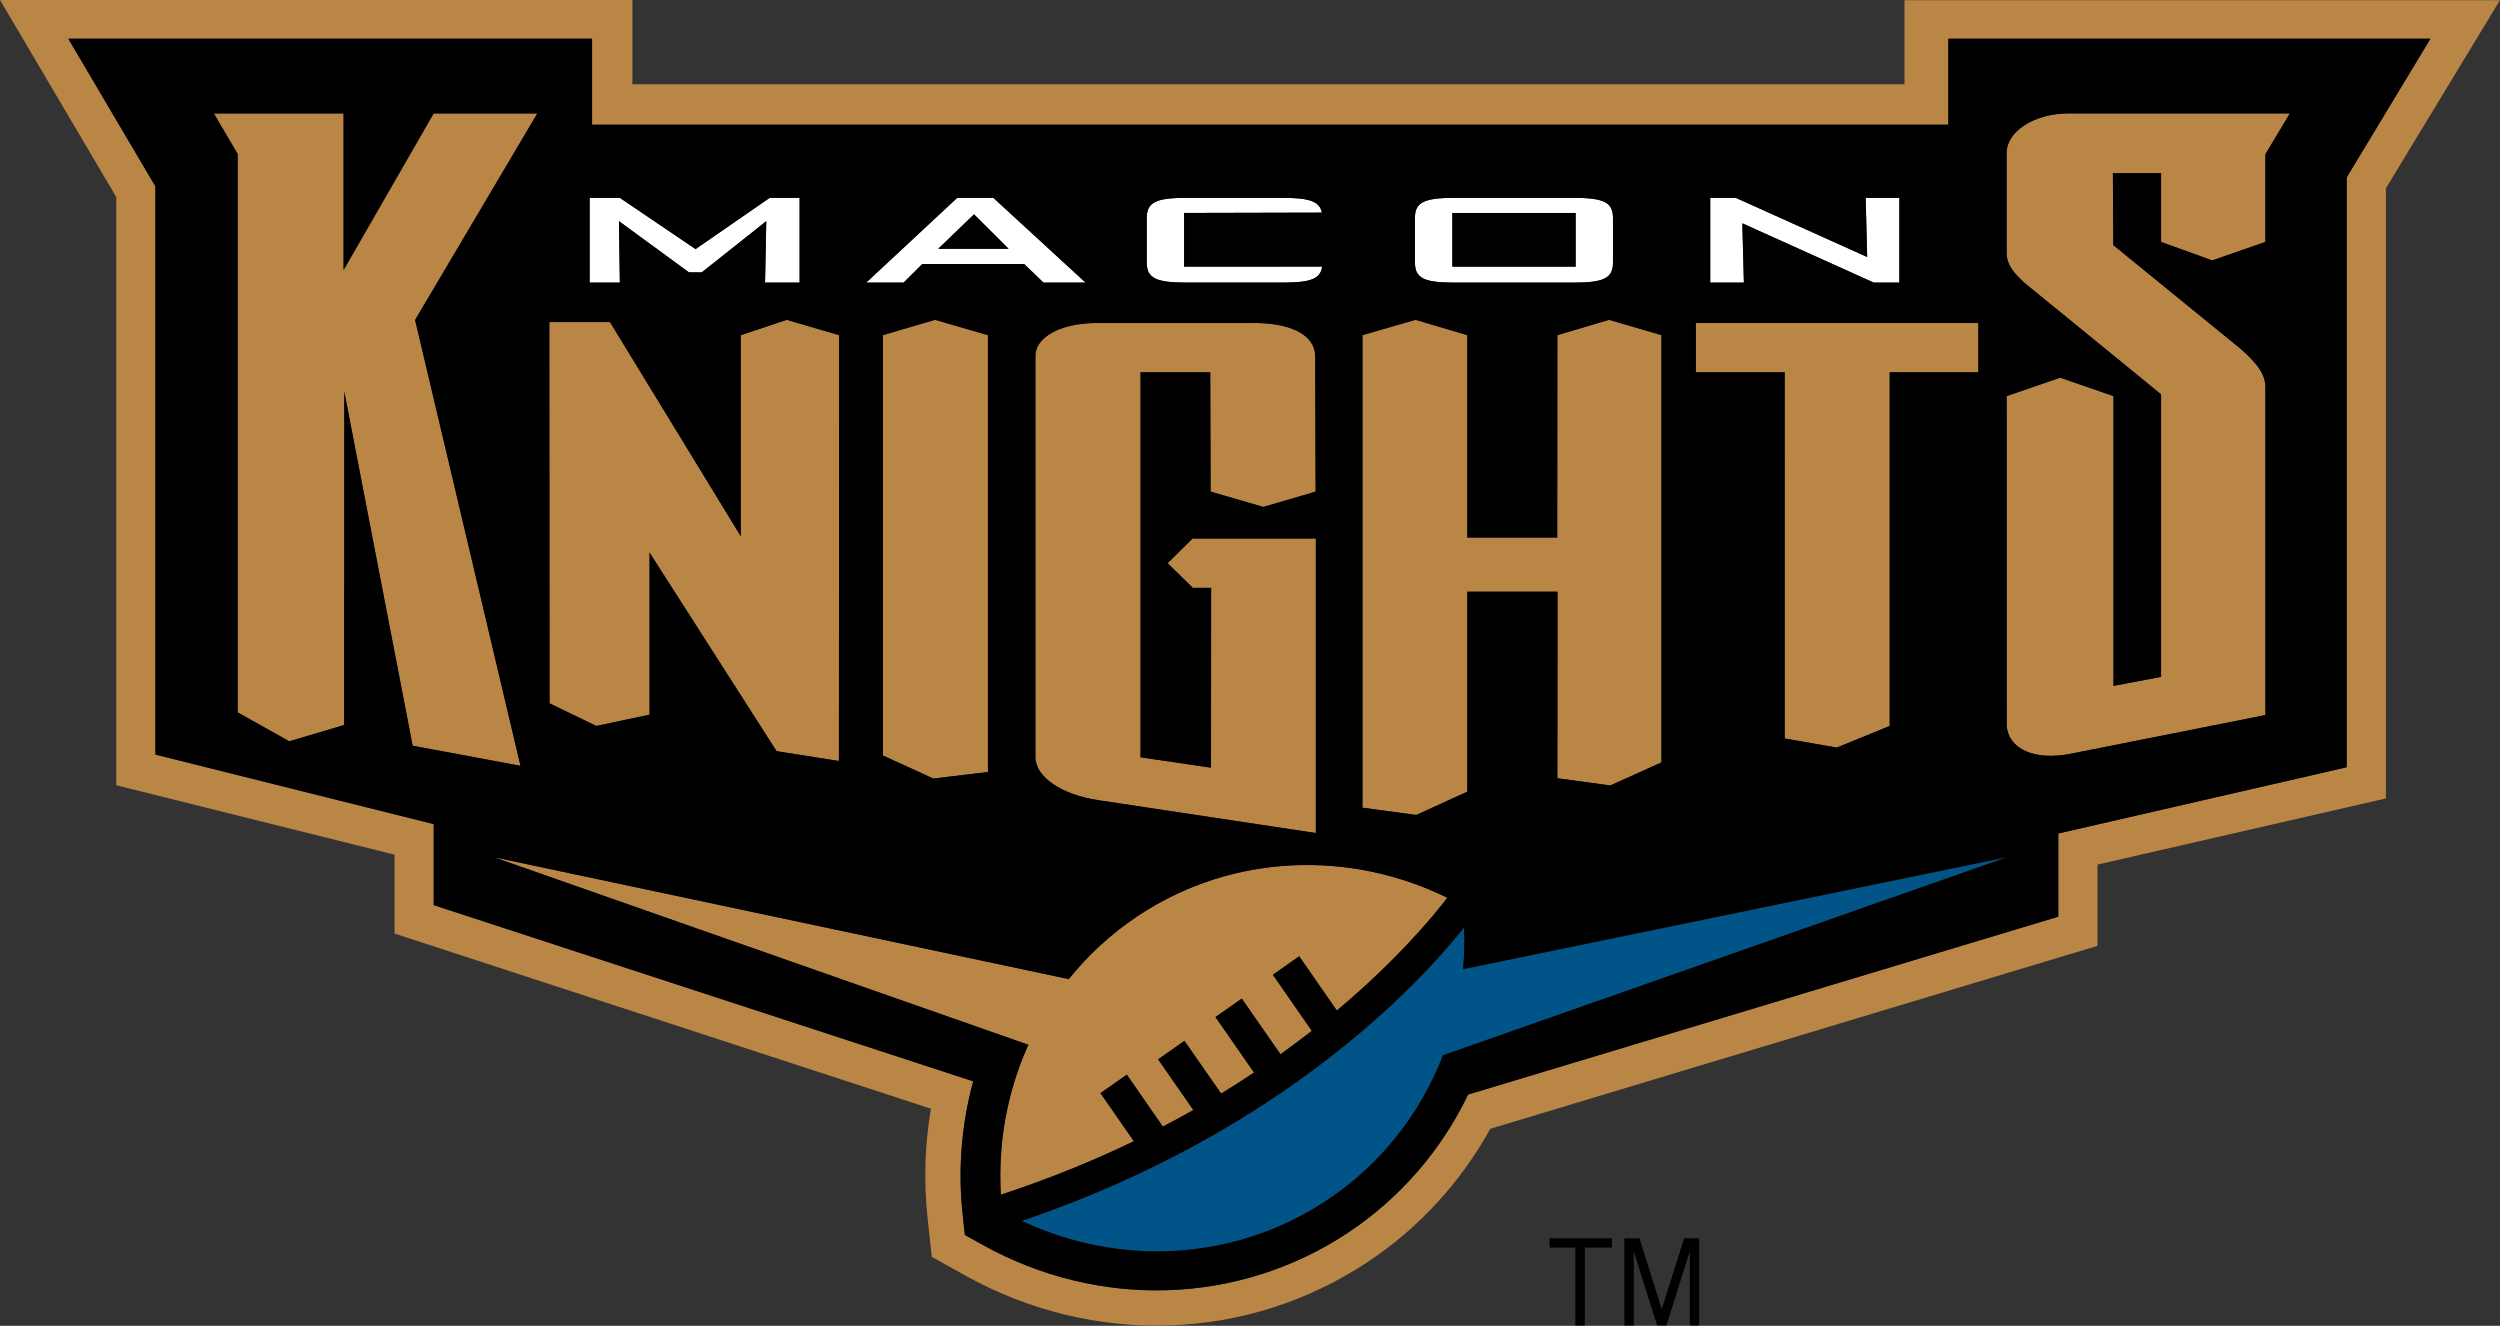 <?xml version="1.0" encoding="UTF-8" standalone="no"?>
<!DOCTYPE svg PUBLIC "-//W3C//DTD SVG 1.1//EN" "http://www.w3.org/Graphics/SVG/1.1/DTD/svg11.dtd">
<svg width="100%" height="100%" viewBox="0 0 8904 4722" version="1.1" xmlns="http://www.w3.org/2000/svg" xmlns:xlink="http://www.w3.org/1999/xlink" xml:space="preserve" xmlns:serif="http://www.serif.com/" style="fill-rule:evenodd;clip-rule:evenodd;stroke-linejoin:round;stroke-miterlimit:1.414;">
    <rect x="0" y="0" width="8904" height="4722" fill="#333333" stroke="none"/>
    <g transform="matrix(1,0,0,1,-4470.77,-62213)">
        <g transform="matrix(118.78,0,0,118.78,0,0)">
            <g>
                <path d="M58.495,531.236L56.225,529.699L55.319,529.699L55.319,532.24L56.225,532.24L56.198,530.398L58.298,531.934L58.681,531.934L60.616,530.398L60.579,532.24L61.615,532.24L61.615,529.699L60.717,529.699L58.495,531.236Z" style="fill:white;fill-rule:nonzero;"/>
                <path d="M66.341,529.699L63.613,532.24L64.734,532.24L65.294,531.683L68.349,531.683L68.928,532.24L70.19,532.24L67.425,529.699L66.341,529.699ZM65.771,531.227L66.845,530.194L67.883,531.227L65.771,531.227Z" style="fill:white;fill-rule:nonzero;"/>
                <path d="M73.146,530.152L77.277,530.142C77.208,529.798 76.888,529.699 76.096,529.699L73.22,529.699C72.314,529.699 72.024,529.824 72.024,530.301L72.024,531.639C72.024,532.118 72.314,532.241 73.22,532.241L76.095,532.241C76.919,532.241 77.234,532.139 77.283,531.761L73.144,531.763L73.144,530.152L73.146,530.152Z" style="fill:white;fill-rule:nonzero;"/>
                <path d="M84.811,529.699L81.26,529.699C80.354,529.699 80.066,529.824 80.066,530.301L80.066,531.639C80.066,532.118 80.355,532.241 81.26,532.241L84.811,532.241C85.717,532.241 86.005,532.118 86.005,531.639L86.005,530.301C86.004,529.824 85.717,529.699 84.811,529.699ZM84.885,531.762L81.187,531.762L81.187,530.153L84.885,530.153L84.885,531.762Z" style="fill:white;fill-rule:nonzero;"/>
                <path d="M93.581,529.699L93.626,531.473L89.686,529.699L88.92,529.699L88.92,532.24L89.929,532.24L89.882,530.463L93.823,532.24L94.591,532.24L94.591,529.699L93.581,529.699Z" style="fill:white;fill-rule:nonzero;"/>
            </g>
        </g>
        <g transform="matrix(118.78,0,0,118.78,0,0)">
            <g>
                <path d="M94.745,523.773L94.745,526.294L56.602,526.294L56.602,523.767L37.639,523.765L41.125,529.675L41.125,547.312L49.47,549.394L49.47,551.759L65.553,557.011C65.371,558.079 65.332,559.187 65.454,560.306L65.578,561.454L66.588,562.015C70.426,564.15 75.043,563.997 78.639,561.613C80.203,560.578 81.451,559.197 82.325,557.613L100.533,552.127L100.533,549.691L109.18,547.707L109.18,529.412L112.599,523.773L94.745,523.773ZM108.004,529.086L108.004,546.772L99.357,548.758L99.357,551.252L81.66,556.586C80.862,558.242 79.638,559.682 78.053,560.732C74.789,562.896 70.593,563.035 67.101,561.091L66.571,560.796L66.505,560.191C66.356,558.816 66.475,557.464 66.82,556.189L50.644,550.906L50.644,548.476L42.299,546.392L42.299,529.355L39.687,524.927L55.392,524.927L55.392,527.505L96.058,527.505L96.058,524.927L110.515,524.927L108.004,529.086Z" style="fill:rgb(186,134,69);fill-rule:nonzero;"/>
                <path d="M71.761,551.229C70.954,551.764 70.265,552.407 69.686,553.125L52.439,549.467L68.474,555.094C67.841,556.492 67.559,558.037 67.65,559.59C69.102,559.111 70.432,558.567 71.638,557.985L70.636,556.544L71.426,555.989L72.507,557.546C72.82,557.382 73.125,557.218 73.421,557.05L72.365,555.53L73.154,554.975L74.255,556.557C74.597,556.348 74.926,556.139 75.241,555.926L74.085,554.262L74.874,553.709L76.035,555.379C76.363,555.141 76.678,554.908 76.973,554.676L75.806,552.994L76.595,552.439L77.724,554.066C79.531,552.55 80.61,551.244 81.037,550.685C78.124,549.258 74.603,549.344 71.761,551.229Z" style="fill:rgb(186,134,69);fill-rule:nonzero;"/>
                <path d="M55.52,545.533L57.116,545.195L57.116,540.334L60.925,546.289L62.794,546.584L62.8,533.816L61.229,533.357L59.853,533.816L59.853,539.848L55.929,533.424L54.11,533.424L54.118,544.855L55.52,545.533Z" style="fill:rgb(186,134,69);fill-rule:nonzero;"/>
                <path d="M67.262,546.914L67.262,533.816L65.675,533.357L64.114,533.816L64.114,546.42L65.625,547.111L67.262,546.914Z" style="fill:rgb(186,134,69);fill-rule:nonzero;"/>
                <path d="M70.565,547.758L77.094,548.744L77.094,539.914L73.397,539.914L72.649,540.652L73.405,541.392L73.954,541.392L73.95,546.785L71.837,546.474L71.837,534.927L73.928,534.927L73.939,538.507L75.519,538.966L77.086,538.507L77.074,534.446C77.069,533.823 76.376,533.45 75.217,533.45L70.531,533.45C69.457,533.45 68.682,533.866 68.685,534.436L68.685,546.471C68.689,547.066 69.473,547.594 70.565,547.758Z" style="fill:rgb(186,134,69);fill-rule:nonzero;"/>
                <path d="M84.337,533.816L84.333,539.885L81.636,539.885L81.636,533.816L80.083,533.357L78.493,533.816L78.493,547.986L80.107,548.203L81.636,547.506L81.636,541.508L84.343,541.508L84.336,547.102L85.923,547.318L87.457,546.627L87.457,533.816L85.887,533.357L84.337,533.816Z" style="fill:rgb(186,134,69);fill-rule:nonzero;"/>
                <path d="M88.487,534.928L91.152,534.928L91.153,545.91L92.714,546.182L94.301,545.535L94.301,534.928L96.958,534.928L96.958,533.451L88.487,533.451L88.487,534.928Z" style="fill:rgb(186,134,69);fill-rule:nonzero;"/>
                <path d="M50.085,533.361L53.75,527.168L50.641,527.168L47.94,531.865L47.94,527.168L44.05,527.168L44.765,528.383L44.765,545.127L46.313,545.994L47.958,545.506L47.962,535.506L50.013,546.127L53.245,546.729L50.085,533.361Z" style="fill:rgb(186,134,69);fill-rule:nonzero;"/>
                <path d="M97.807,528.361L97.807,531.355C97.808,531.74 98.091,532.023 98.381,532.281C98.39,532.289 101.802,535.066 102.439,535.592L102.439,544.063L101.011,544.334L101.011,535.645L99.415,535.092L97.808,535.645L97.81,545.53C97.862,546.225 98.644,546.581 99.719,546.37L105.567,545.208L105.567,535.368C105.567,534.919 105.192,534.559 104.841,534.241C104.828,534.231 101.628,531.626 101.005,531.116L100.994,528.958L102.439,528.958L102.439,531.021L103.973,531.576L105.566,531.021L105.566,528.392L106.301,527.169L99.665,527.169C98.644,527.168 97.804,527.703 97.807,528.361Z" style="fill:rgb(186,134,69);fill-rule:nonzero;"/>
            </g>
        </g>
        <g transform="matrix(118.78,0,0,118.78,0,0)">
            <path d="M81.51,552.828C81.547,552.414 81.554,551.996 81.538,551.58C80.195,553.266 76.065,557.734 68.279,560.375C71.164,561.73 74.62,561.615 77.419,559.76C79.064,558.67 80.24,557.135 80.907,555.408L97.832,549.467L81.51,552.828Z" style="fill:rgb(0,84,136);fill-rule:nonzero;"/>
        </g>
        <g transform="matrix(118.78,0,0,118.78,0,0)">
            <g>
                <path d="M66.845,530.193L65.771,531.227L67.882,531.227L66.845,530.193Z" style="fill-rule:nonzero;"/>
                <path d="M96.058,524.928L96.058,527.506L55.392,527.506L55.392,524.928L39.687,524.928L42.299,529.356L42.299,546.393L50.644,548.477L50.644,550.907L66.82,556.19C66.474,557.465 66.355,558.817 66.505,560.192L66.571,560.797L67.101,561.092C70.593,563.035 74.789,562.897 78.053,560.733C79.637,559.682 80.862,558.243 81.66,556.587L99.357,551.253L99.357,548.759L108.004,546.773L108.004,529.087L110.515,524.929L96.058,524.929L96.058,524.928ZM88.92,529.699L89.686,529.699L93.626,531.472L93.581,529.699L94.591,529.699L94.591,532.24L93.823,532.24L89.883,530.463L89.929,532.24L88.92,532.24L88.92,529.699ZM88.487,533.451L96.959,533.451L96.959,534.928L94.301,534.928L94.301,545.535L92.715,546.181L91.154,545.91L91.153,534.928L88.488,534.928L88.488,533.451L88.487,533.451ZM80.065,530.301C80.065,529.824 80.354,529.699 81.259,529.699L84.81,529.699C85.716,529.699 86.004,529.824 86.004,530.301L86.004,531.639C86.004,532.118 85.716,532.241 84.81,532.241L81.26,532.241C80.354,532.241 80.066,532.118 80.066,531.639L80.066,530.301L80.065,530.301ZM78.493,533.816L80.082,533.357L81.635,533.816L81.635,539.884L84.332,539.884L84.337,533.816L85.887,533.357L87.457,533.816L87.457,546.627L85.923,547.318L84.336,547.101L84.343,541.507L81.635,541.507L81.635,547.505L80.106,548.202L78.492,547.985L78.492,533.816L78.493,533.816ZM72.024,530.301C72.024,529.824 72.314,529.699 73.22,529.699L76.095,529.699C76.887,529.699 77.207,529.799 77.276,530.142L73.145,530.152L73.145,531.761L77.284,531.759C77.234,532.138 76.92,532.239 76.096,532.239L73.22,532.239C72.314,532.239 72.024,532.116 72.024,531.637L72.024,530.301ZM75.218,533.451C76.378,533.451 77.071,533.824 77.075,534.447L77.087,538.508L75.52,538.967L73.94,538.508L73.929,534.928L71.838,534.928L71.838,546.475L73.951,546.786L73.955,541.393L73.406,541.393L72.65,540.653L73.398,539.915L77.095,539.915L77.095,548.745L70.566,547.759C69.474,547.595 68.69,547.068 68.687,546.474L68.687,534.439C68.684,533.869 69.459,533.453 70.533,533.453L75.218,533.453L75.218,533.451ZM66.341,529.699L67.424,529.699L70.189,532.24L68.927,532.24L68.348,531.683L65.293,531.683L64.733,532.24L63.612,532.24L66.341,529.699ZM67.262,533.816L67.262,546.914L65.625,547.111L64.114,546.42L64.114,533.816L65.675,533.357L67.262,533.816ZM55.319,529.699L56.225,529.699L58.495,531.236L60.718,529.699L61.615,529.699L61.615,532.24L60.579,532.24L60.616,530.398L58.681,531.933L58.298,531.933L56.198,530.398L56.225,532.24L55.319,532.24L55.319,529.699ZM55.929,533.424L59.852,539.848L59.852,533.817L61.228,533.358L62.8,533.817L62.794,546.585L60.925,546.29L57.115,540.335L57.115,545.196L55.519,545.534L54.117,544.856L54.11,533.424L55.929,533.424ZM50.013,546.127L47.962,535.506L47.958,545.506L46.313,545.994L44.765,545.127L44.765,528.383L44.051,527.168L47.941,527.168L47.941,531.865L50.642,527.168L53.751,527.168L50.086,533.361L53.246,546.728L50.013,546.127ZM68.474,555.094L52.439,549.467L69.686,553.125C70.265,552.406 70.954,551.764 71.761,551.229C74.602,549.344 78.123,549.258 81.037,550.686C80.61,551.245 79.531,552.551 77.724,554.067L76.595,552.44L75.806,552.995L76.973,554.677C76.677,554.909 76.363,555.142 76.035,555.38L74.874,553.71L74.085,554.263L75.241,555.927C74.926,556.14 74.596,556.349 74.255,556.558L73.154,554.976L72.365,555.531L73.421,557.051C73.125,557.219 72.82,557.383 72.507,557.547L71.426,555.99L70.636,556.545L71.638,557.986C70.432,558.568 69.102,559.113 67.65,559.591C67.56,558.037 67.841,556.492 68.474,555.094ZM80.906,555.408C80.239,557.135 79.063,558.67 77.418,559.76C74.62,561.615 71.163,561.731 68.278,560.375C76.064,557.734 80.195,553.266 81.537,551.58C81.554,551.996 81.546,552.414 81.509,552.828L97.83,549.467L80.906,555.408ZM105.566,528.391L105.566,531.02L103.973,531.575L102.439,531.02L102.439,528.957L100.994,528.957L101.005,531.115C101.628,531.625 104.828,534.23 104.841,534.24C105.19,534.558 105.567,534.918 105.567,535.367L105.567,545.207L99.72,546.369C98.644,546.58 97.862,546.224 97.81,545.529L97.808,535.644L99.415,535.091L101.011,535.644L101.011,544.333L102.439,544.062L102.439,535.591C101.802,535.066 98.39,532.288 98.381,532.28C98.091,532.022 97.809,531.739 97.807,531.354L97.807,528.36C97.804,527.702 98.646,527.167 99.665,527.167L106.301,527.167L105.566,528.391Z" style="fill-rule:nonzero;"/>
                <rect x="81.187" y="530.152" width="3.698" height="1.609"/>
                <path d="M84.104,561.176L84.877,561.176L84.877,563.51L85.158,563.51L85.158,561.176L85.973,561.176L85.973,560.895L84.104,560.895L84.104,561.176Z" style="fill-rule:nonzero;"/>
                <path d="M87.466,563.021L86.796,560.895L86.346,560.895L86.346,563.51L86.627,563.51L86.627,561.287L87.328,563.51L87.606,563.51L88.308,561.287L88.308,563.51L88.588,563.51L88.588,560.895L88.138,560.895L87.466,563.021Z" style="fill-rule:nonzero;"/>
            </g>
        </g>
    </g>
</svg>

